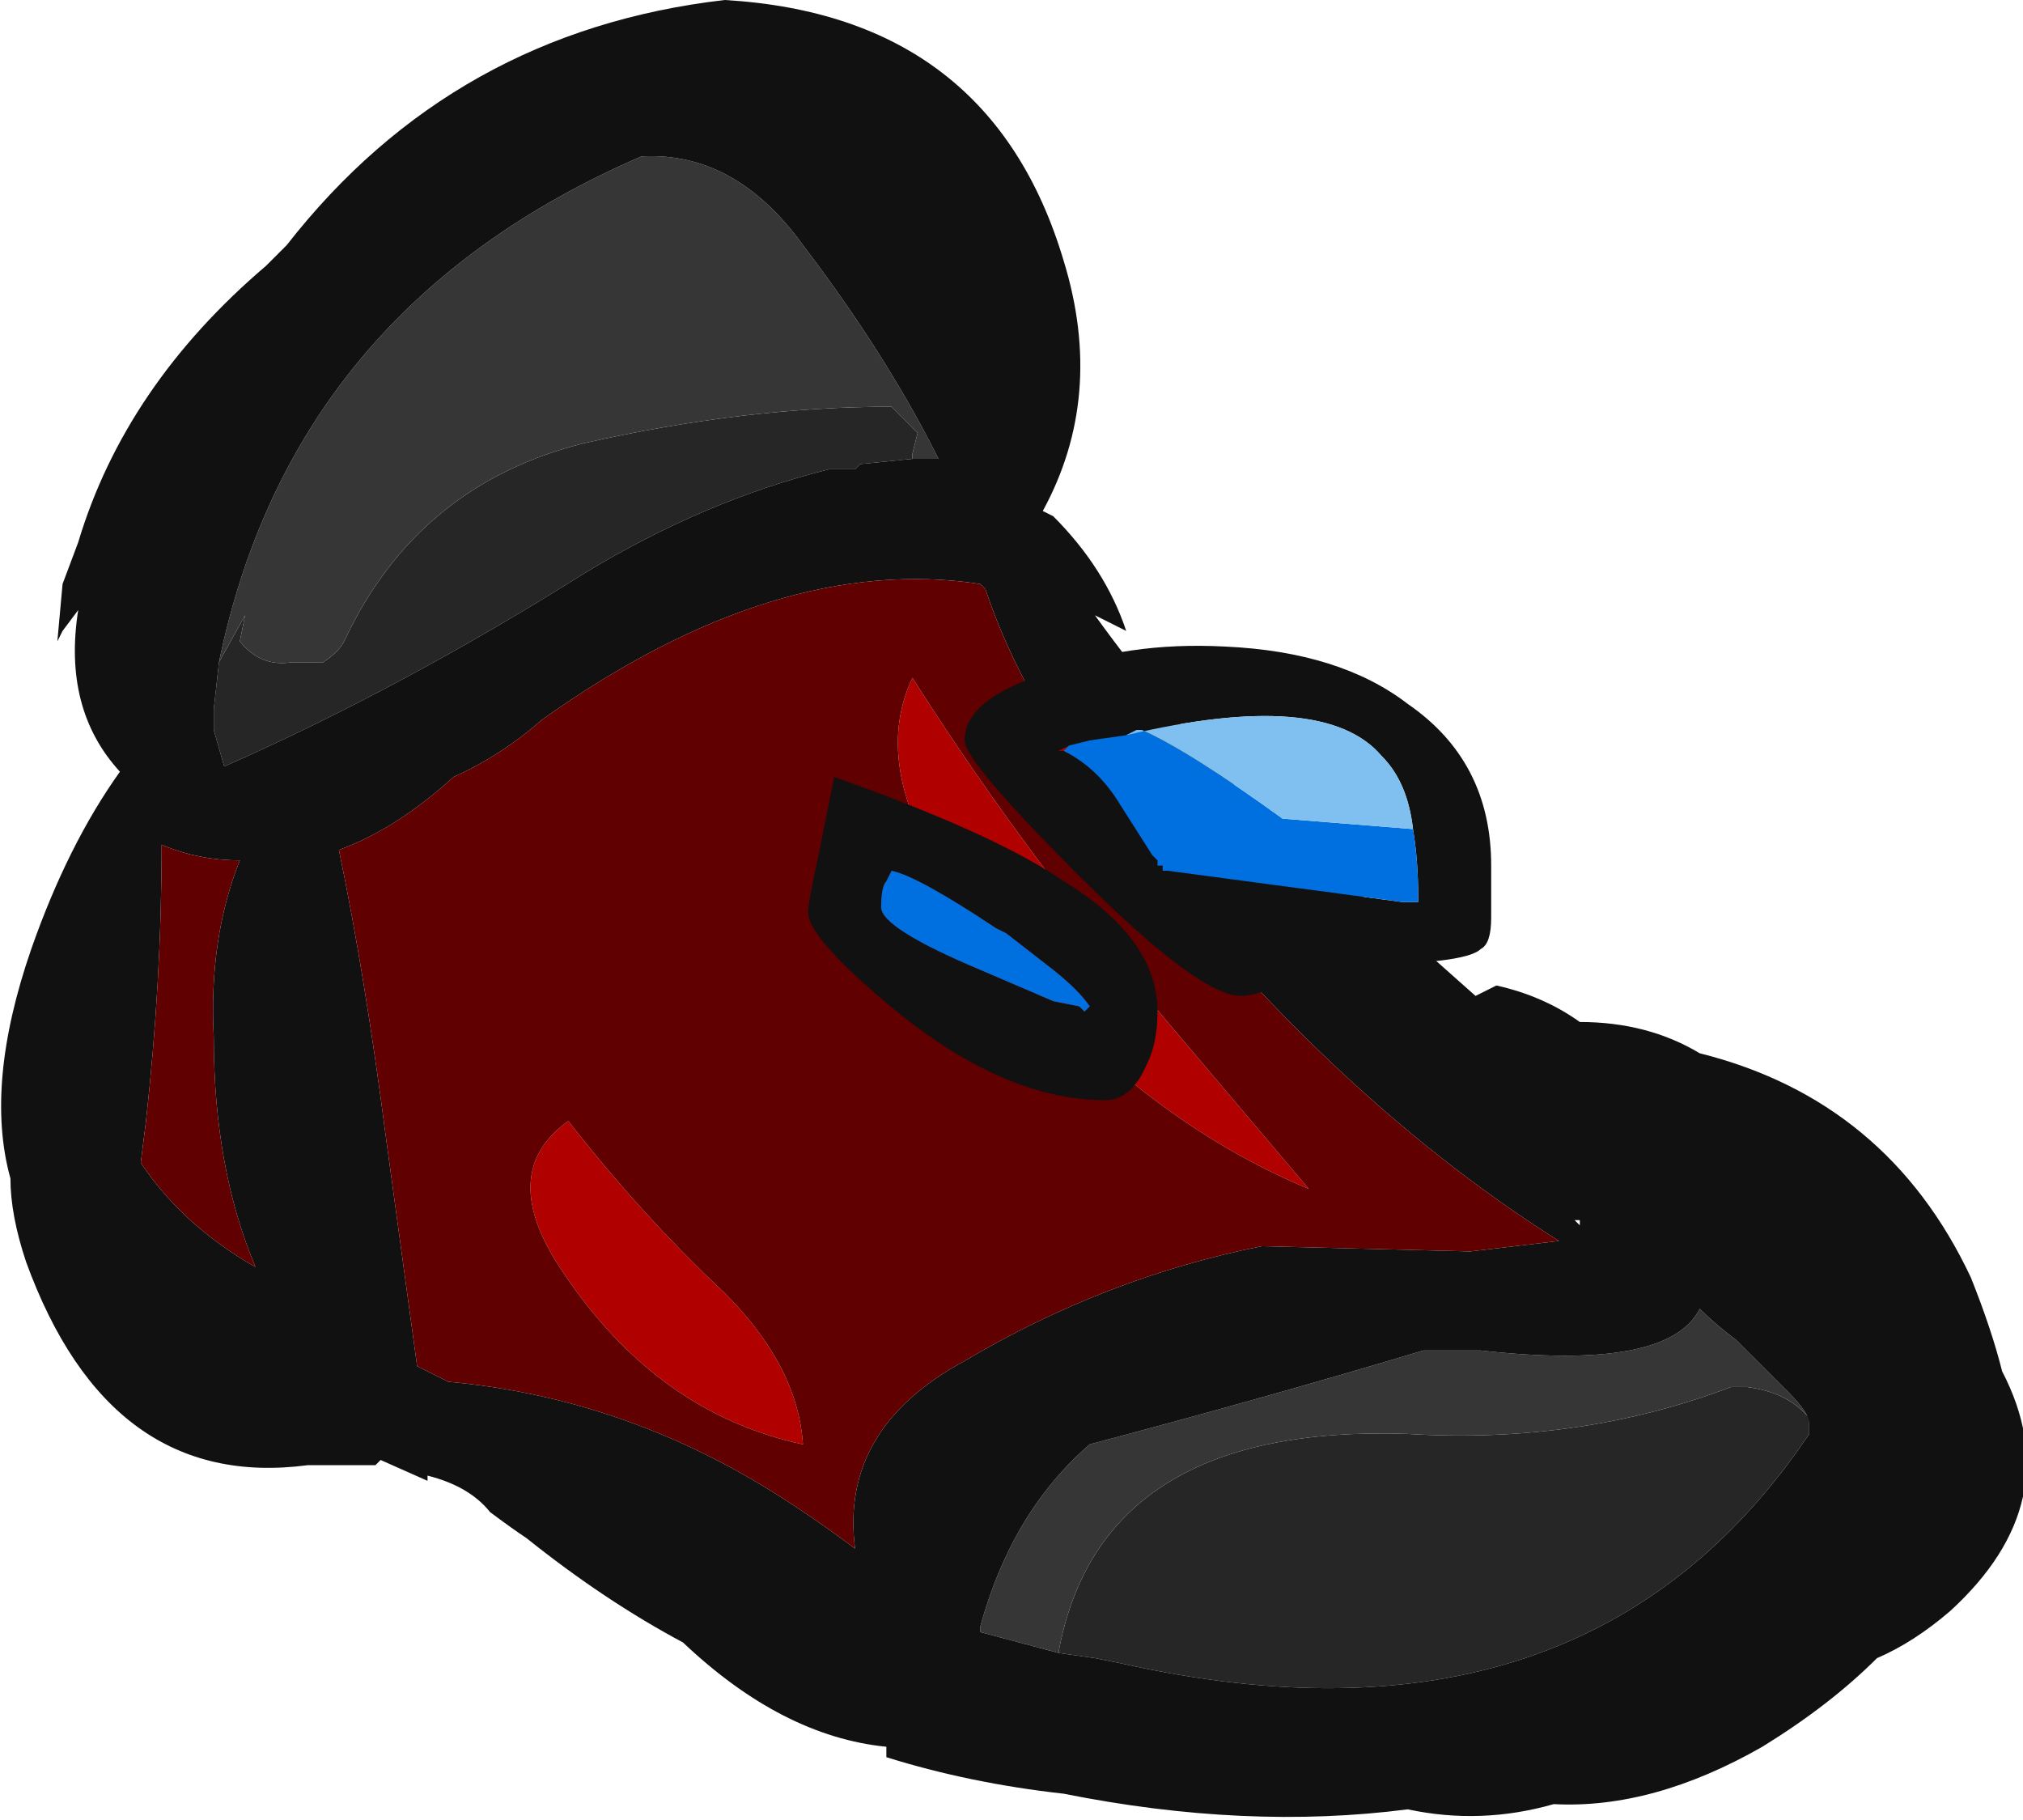 <?xml version="1.0" encoding="UTF-8" standalone="no"?>
<svg xmlns:ffdec="https://www.free-decompiler.com/flash" xmlns:xlink="http://www.w3.org/1999/xlink" ffdec:objectType="shape" height="17.45px" width="19.4px" xmlns="http://www.w3.org/2000/svg">
  <g transform="matrix(1.0, 0.0, 0.0, 1.0, 1.85, 8.9)">
    <path d="M0.25 -2.55 L0.5 -3.0 0.45 -2.75 Q0.65 -2.5 0.95 -2.55 L1.25 -2.55 Q1.4 -2.65 1.45 -2.75 2.15 -4.25 3.75 -4.65 5.3 -5.0 6.7 -5.0 L6.95 -4.75 6.9 -4.55 6.9 -4.5 6.4 -4.45 6.35 -4.4 6.1 -4.4 Q4.9 -4.1 3.75 -3.4 2.0 -2.3 0.3 -1.55 L0.2 -1.9 0.2 -2.1 0.25 -2.55 M8.3 6.95 Q8.7 4.75 11.65 4.85 13.3 4.95 14.75 4.4 L14.9 4.4 Q15.3 4.45 15.5 4.7 L15.5 4.75 15.5 4.85 Q13.35 8.05 8.9 7.05 L8.65 7.0 8.3 6.95" fill="#262626" fill-rule="evenodd" stroke="none"/>
    <path d="M6.9 -4.5 L6.9 -4.55 6.95 -4.75 6.7 -5.0 Q5.3 -5.0 3.75 -4.65 2.15 -4.25 1.45 -2.75 1.4 -2.65 1.25 -2.55 L0.95 -2.55 Q0.65 -2.5 0.45 -2.75 L0.5 -3.0 0.25 -2.55 Q0.95 -5.95 4.3 -7.4 5.2 -7.45 5.85 -6.55 L6.0 -6.35 Q6.7 -5.4 7.15 -4.5 L6.9 -4.5 M8.3 6.95 L7.55 6.75 7.55 6.7 Q7.85 5.6 8.6 4.95 10.3 4.5 11.8 4.05 L12.35 4.05 Q14.15 4.25 14.45 3.65 14.6 3.8 14.8 3.95 L15.3 4.45 Q15.5 4.65 15.5 4.75 L15.5 4.7 Q15.3 4.45 14.9 4.4 L14.75 4.4 Q13.3 4.95 11.65 4.85 8.7 4.75 8.3 6.95" fill="#363636" fill-rule="evenodd" stroke="none"/>
    <path d="M0.9 -6.55 Q2.5 -8.6 5.1 -8.9 7.65 -8.75 8.35 -6.4 8.75 -5.1 8.15 -4.0 L8.25 -3.95 Q8.75 -3.45 8.95 -2.85 L8.65 -3.0 Q9.3 -2.1 10.1 -1.25 L11.4 -0.15 12.3 0.65 12.5 0.55 Q12.95 0.65 13.3 0.9 13.95 0.9 14.45 1.2 16.25 1.65 17.05 3.35 17.25 3.85 17.35 4.25 18.0 5.5 16.85 6.55 16.5 6.85 16.15 7.0 15.7 7.45 15.05 7.85 14.0 8.45 13.05 8.4 12.35 8.6 11.65 8.45 10.1 8.65 8.35 8.3 7.45 8.2 6.65 7.95 L6.65 7.85 Q5.65 7.75 4.7 6.85 3.95 6.45 3.2 5.85 3.05 5.75 2.85 5.6 2.65 5.35 2.25 5.25 L2.25 5.3 1.8 5.1 1.75 5.15 1.1 5.15 Q-0.8 5.4 -1.6 3.2 -1.75 2.75 -1.75 2.4 -2.0 1.5 -1.55 0.2 -1.2 -0.8 -0.7 -1.5 -1.25 -2.1 -1.1 -3.05 L-1.25 -2.85 -1.3 -2.75 -1.25 -3.3 -1.1 -3.7 Q-0.65 -5.2 0.7 -6.35 L0.9 -6.55 M0.25 -2.55 L0.2 -2.1 0.2 -1.9 0.3 -1.55 Q2.0 -2.3 3.75 -3.4 4.9 -4.1 6.1 -4.4 L6.35 -4.4 6.4 -4.45 6.9 -4.5 7.15 -4.5 Q6.7 -5.4 6.0 -6.35 L5.85 -6.55 Q5.2 -7.45 4.3 -7.4 0.95 -5.95 0.25 -2.55 M1.4 -0.75 Q1.65 0.45 1.85 2.0 L2.15 4.2 2.45 4.35 Q4.1 4.5 5.55 5.4 5.95 5.65 6.35 5.95 6.2 4.8 7.4 4.15 8.75 3.35 10.25 3.05 L12.25 3.1 13.1 3.0 Q10.8 1.55 8.8 -1.1 7.95 -2.2 7.6 -3.25 L7.55 -3.3 Q5.6 -3.6 3.35 -2.0 2.95 -1.65 2.5 -1.45 1.95 -0.95 1.4 -0.75 M13.3 2.85 L13.3 2.8 13.25 2.8 13.3 2.85 M15.5 4.75 Q15.5 4.65 15.3 4.45 L14.8 3.95 Q14.6 3.8 14.45 3.65 14.15 4.25 12.35 4.05 L11.8 4.05 Q10.3 4.5 8.6 4.95 7.85 5.6 7.55 6.7 L7.55 6.75 8.3 6.95 8.65 7.0 8.9 7.05 Q13.35 8.05 15.5 4.85 L15.5 4.75 M0.2 1.05 Q0.15 0.1 0.45 -0.65 0.05 -0.65 -0.3 -0.8 -0.3 0.5 -0.45 1.85 L-0.5 2.25 Q-0.1 2.85 0.6 3.25 0.2 2.3 0.2 1.05" fill="#111111" fill-rule="evenodd" stroke="none"/>
    <path d="M6.9 -2.4 Q7.85 -0.9 9.05 0.55 L10.7 2.5 Q8.9 1.75 7.45 -0.15 6.45 -1.45 6.9 -2.4 M3.6 1.85 Q4.3 2.75 5.1 3.5 5.8 4.2 5.85 4.95 4.45 4.65 3.55 3.3 2.9 2.35 3.6 1.85" fill="#b00000" fill-rule="evenodd" stroke="none"/>
    <path d="M1.4 -0.75 Q1.95 -0.95 2.5 -1.45 2.95 -1.65 3.35 -2.0 5.6 -3.6 7.55 -3.3 L7.6 -3.25 Q7.95 -2.2 8.8 -1.1 10.8 1.55 13.1 3.0 L12.25 3.1 10.25 3.05 Q8.75 3.35 7.4 4.15 6.2 4.8 6.35 5.95 5.95 5.65 5.55 5.4 4.1 4.5 2.45 4.35 L2.15 4.2 1.85 2.0 Q1.65 0.45 1.4 -0.75 M6.9 -2.4 Q6.45 -1.45 7.45 -0.15 8.9 1.75 10.7 2.5 L9.05 0.55 Q7.85 -0.9 6.9 -2.4 M3.6 1.85 Q2.9 2.35 3.55 3.3 4.45 4.65 5.85 4.95 5.8 4.2 5.1 3.5 4.3 2.75 3.6 1.85 M0.2 1.05 Q0.2 2.3 0.6 3.25 -0.1 2.85 -0.5 2.25 L-0.45 1.85 Q-0.3 0.5 -0.3 -0.8 0.05 -0.65 0.45 -0.65 0.15 0.1 0.2 1.05" fill="#600000" fill-rule="evenodd" stroke="none"/>
    <path d="M8.4 -1.75 L8.35 -1.7 8.3 -1.7 8.4 -1.75 M11.6 -0.25 L11.75 -0.25 11.75 -0.3 11.75 -0.25 11.6 -0.25" fill="#b00000" fill-rule="evenodd" stroke="none"/>
    <path d="M8.2 -2.45 Q8.95 -2.75 9.9 -2.7 11.0 -2.65 11.65 -2.15 12.45 -1.6 12.45 -0.6 L12.45 -0.1 Q12.45 0.15 12.35 0.2 12.2 0.35 11.05 0.35 10.9 0.35 10.55 0.5 10.2 0.65 10.05 0.65 9.65 0.65 8.5 -0.5 7.4 -1.6 7.4 -1.8 7.4 -2.2 8.2 -2.45 M6.0 -0.7 L6.15 -1.45 Q7.7 -0.9 8.35 -0.45 9.25 0.1 9.25 0.8 9.25 1.1 9.15 1.3 9.0 1.65 8.75 1.65 7.8 1.65 6.75 0.8 5.9 0.1 5.9 -0.15 5.9 -0.25 6.0 -0.7 M6.65 -0.45 Q6.6 -0.4 6.6 -0.2 6.6 0.0 7.55 0.4 L8.25 0.7 8.5 0.75 8.55 0.8 8.6 0.75 Q8.5 0.6 8.25 0.4 L7.8 0.05 7.7 0.0 Q6.95 -0.5 6.7 -0.55 L6.65 -0.45 M8.95 -1.85 L8.6 -1.8 8.4 -1.75 8.3 -1.7 8.35 -1.7 Q8.65 -1.55 8.85 -1.25 L9.2 -0.7 9.25 -0.65 9.25 -0.6 9.3 -0.6 9.3 -0.55 9.35 -0.55 11.6 -0.25 11.75 -0.25 11.75 -0.3 Q11.75 -0.65 11.7 -0.95 11.65 -1.4 11.4 -1.65 10.85 -2.3 8.95 -1.85" fill="#111111" fill-rule="evenodd" stroke="none"/>
    <path d="M8.4 -1.75 L8.6 -1.8 8.95 -1.85 9.05 -1.9 9.1 -1.9 Q9.55 -1.7 10.45 -1.05 L11.7 -0.95 Q11.75 -0.65 11.75 -0.3 L11.75 -0.25 11.6 -0.25 9.35 -0.55 9.3 -0.55 9.3 -0.6 9.25 -0.6 9.25 -0.65 9.2 -0.7 8.85 -1.25 Q8.65 -1.55 8.35 -1.7 L8.4 -1.75 M6.65 -0.45 L6.7 -0.55 Q6.95 -0.5 7.7 0.0 L7.8 0.05 8.25 0.4 Q8.5 0.6 8.6 0.75 L8.55 0.8 8.5 0.75 8.25 0.7 7.55 0.4 Q6.6 0.0 6.6 -0.2 6.6 -0.4 6.65 -0.45" fill="#0070e0" fill-rule="evenodd" stroke="none"/>
    <path d="M11.7 -0.95 L10.45 -1.05 Q9.55 -1.7 9.1 -1.9 L9.05 -1.9 8.95 -1.85 Q10.85 -2.3 11.4 -1.65 11.65 -1.4 11.7 -0.95" fill="#80c0f0" fill-rule="evenodd" stroke="none"/>
  </g>
</svg>
